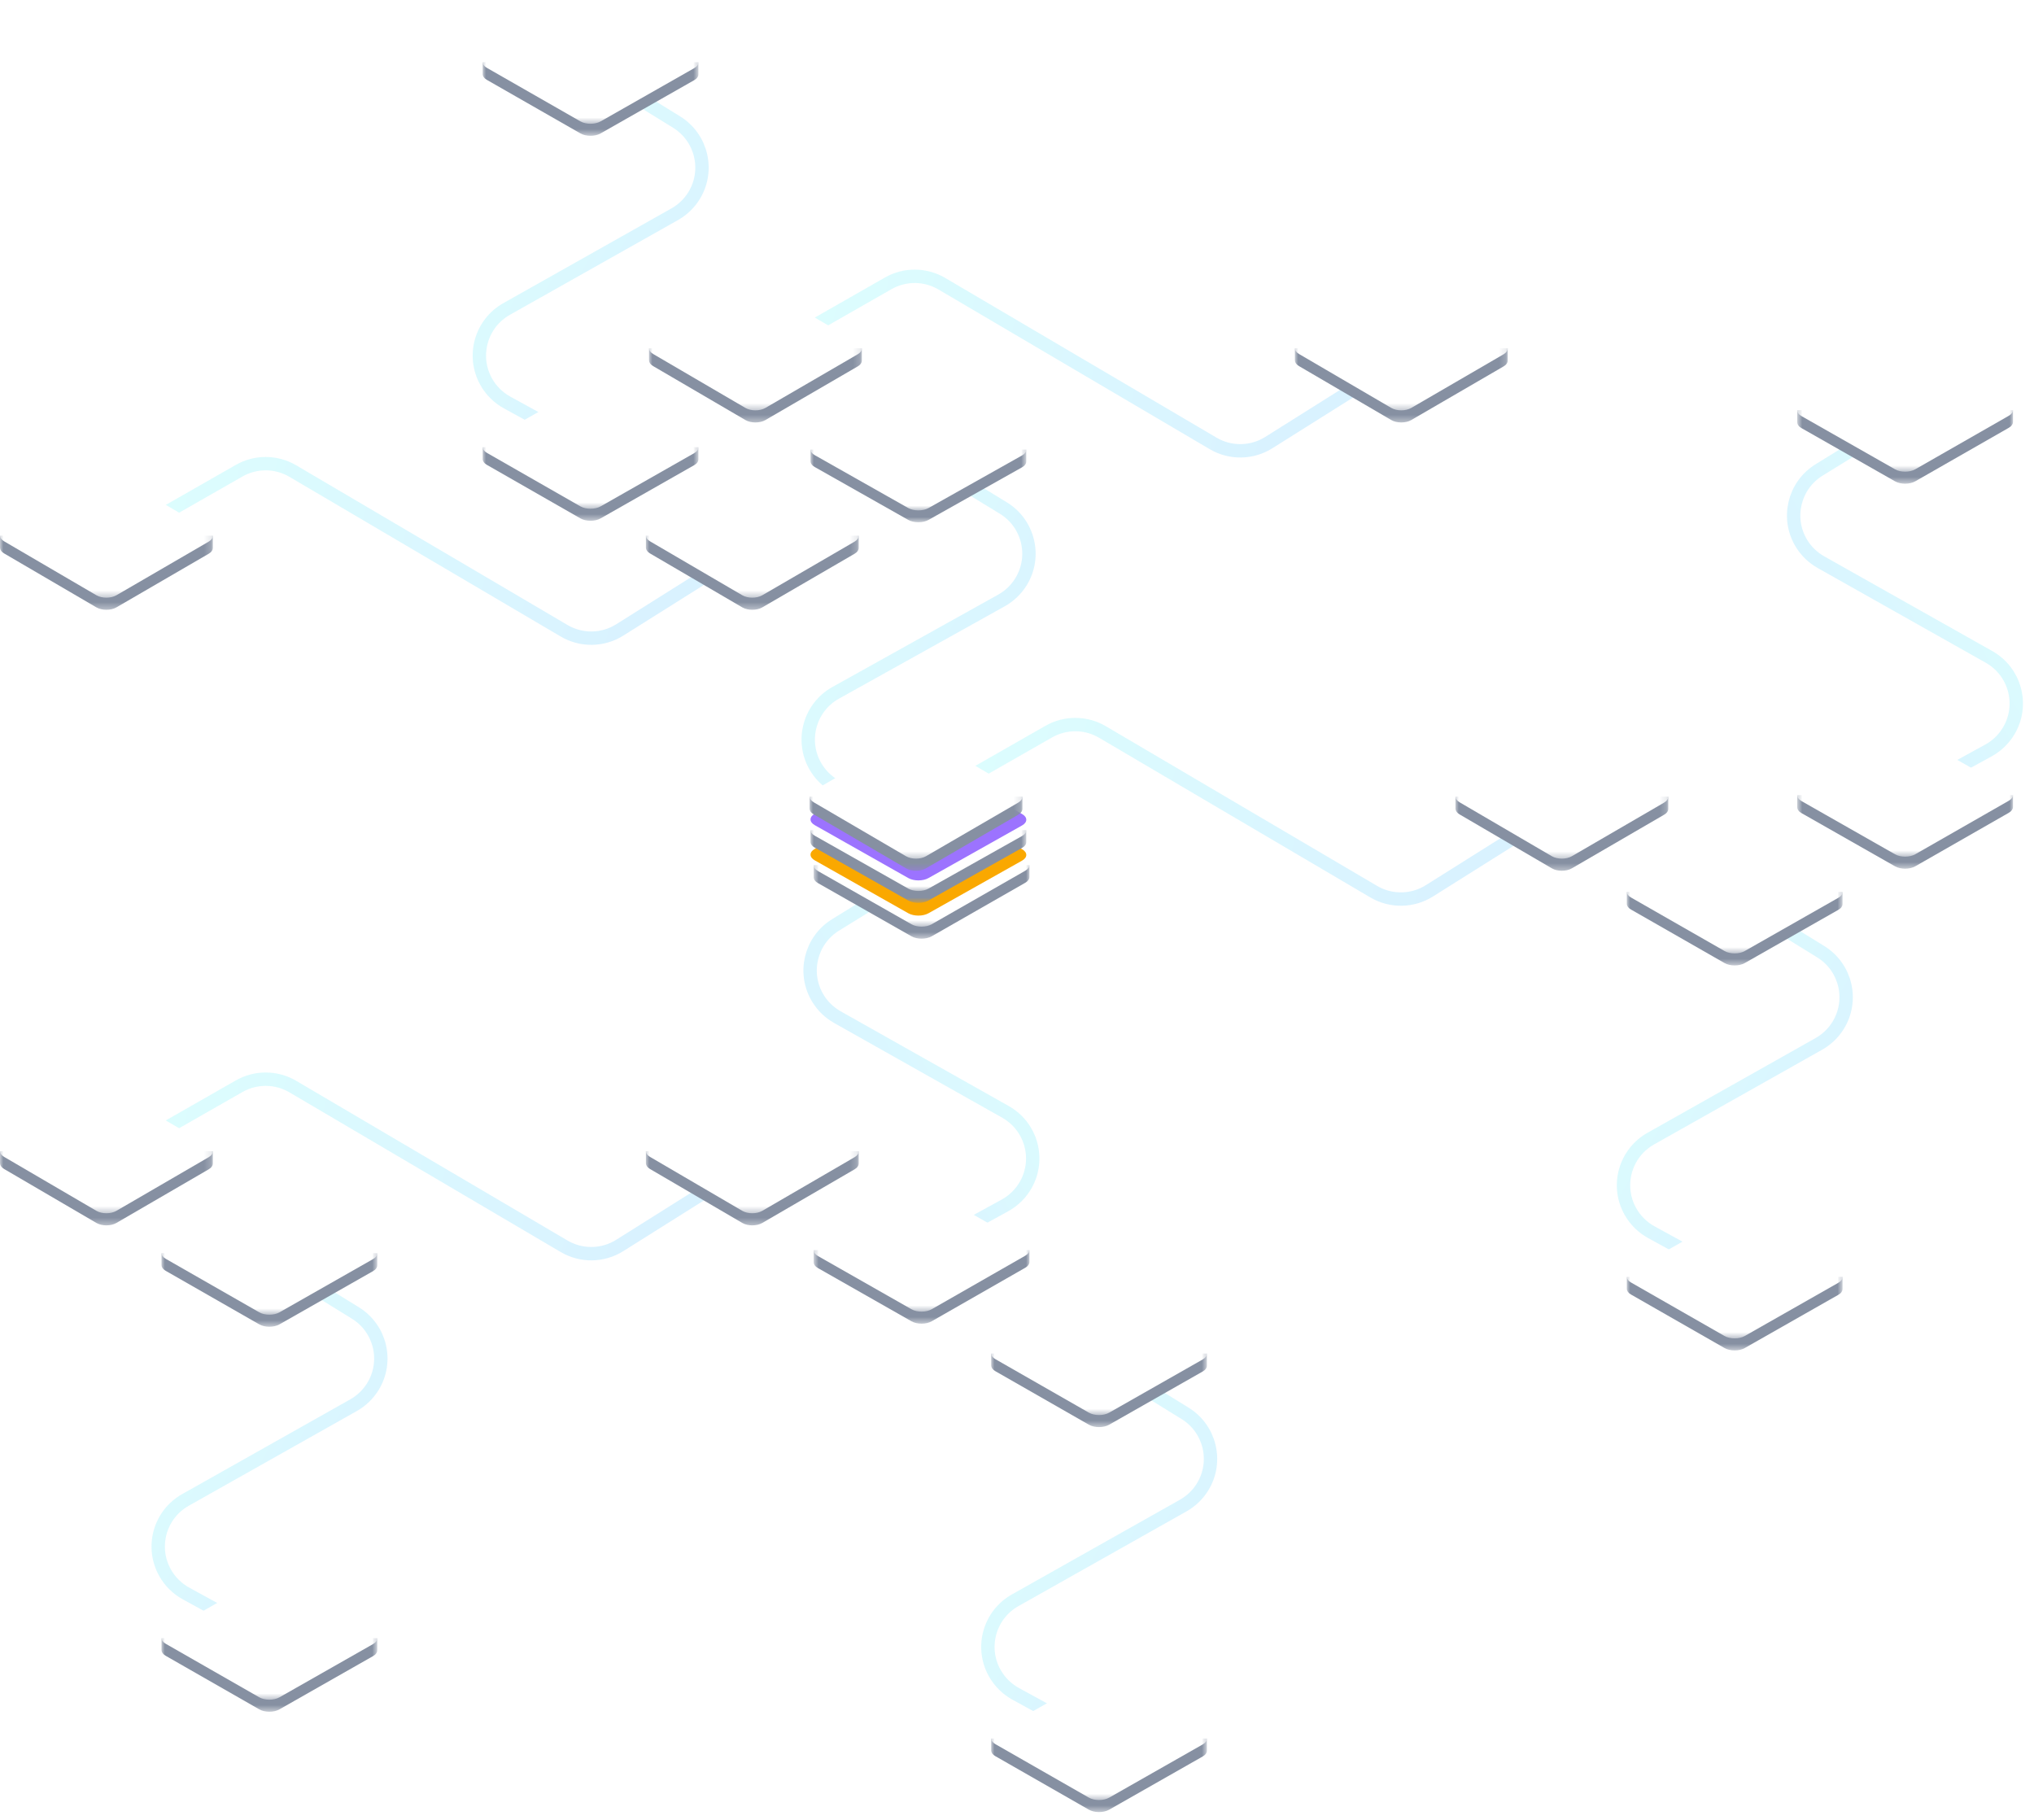 <svg version="1.1" viewBox="0 0 304 272" xmlns="http://www.w3.org/2000/svg" xmlns:xlink="http://www.w3.org/1999/xlink">
 <title>底图</title>
 <desc>Created with Sketch.</desc>
 <defs>
  <linearGradient id="linearGradient-1" x1="2.509%" x2="79.999%" y1="13.363%" y2="86.69%">
   <stop stop-color="#19FFF3" offset="0"/>
   <stop stop-color="#00A4FF" offset="1"/>
  </linearGradient>
  <polygon id="path-2" points="0 0.09 32.245 0.09 32.245 18.486 0 18.486"/>
  <polygon id="path-4" points="1.7901e-5 0.031 32.245 0.031 32.245 18.426 1.7901e-5 18.426"/>
  <polygon id="path-6" points="0 0.09 32.245 0.09 32.245 18.486 0 18.486"/>
  <polygon id="path-8" points="1.7901e-5 0.031 32.245 0.031 32.245 18.426 1.7901e-5 18.426"/>
  <polygon id="path-10" points="0 0.09 32.245 0.09 32.245 18.486 0 18.486"/>
  <polygon id="path-12" points="1.7901e-5 0.031 32.245 0.031 32.245 18.426 1.7901e-5 18.426"/>
  <polygon id="path-14" points="0 0.09 32.245 0.09 32.245 18.486 0 18.486"/>
  <polygon id="path-16" points="1.7901e-5 0.031 32.245 0.031 32.245 18.426 1.7901e-5 18.426"/>
  <polygon id="path-18" points="0 0.09 32.245 0.09 32.245 18.486 0 18.486"/>
  <polygon id="path-20" points="1.7901e-5 0.031 32.245 0.031 32.245 18.426 1.7901e-5 18.426"/>
  <polygon id="path-22" points="0 0.09 32.245 0.09 32.245 18.486 0 18.486"/>
  <polygon id="path-24" points="1.7901e-5 0.031 32.245 0.031 32.245 18.426 1.7901e-5 18.426"/>
  <polygon id="path-26" points="0 0.09 32.245 0.09 32.245 18.486 0 18.486"/>
  <polygon id="path-28" points="1.7901e-5 0.031 32.245 0.031 32.245 18.426 1.7901e-5 18.426"/>
  <polygon id="path-30" points="0 0.09 32.245 0.09 32.245 18.486 0 18.486"/>
  <polygon id="path-32" points="1.7901e-5 0.031 32.245 0.031 32.245 18.426 1.7901e-5 18.426"/>
  <polygon id="path-34" points="0 0.09 32.245 0.09 32.245 18.486 0 18.486"/>
  <polygon id="path-36" points="1.7901e-5 0.031 32.245 0.031 32.245 18.426 1.7901e-5 18.426"/>
  <polygon id="path-38" points="0 0.09 32.245 0.09 32.245 18.486 0 18.486"/>
  <polygon id="path-40" points="1.7901e-5 0.031 32.245 0.031 32.245 18.426 1.7901e-5 18.426"/>
  <polygon id="path-42" points="0 0.09 32.245 0.09 32.245 18.486 0 18.486"/>
  <polygon id="path-44" points="1.7901e-5 0.031 32.245 0.031 32.245 18.426 1.7901e-5 18.426"/>
  <polygon id="path-46" points="0 0.09 32.245 0.09 32.245 18.486 0 18.486"/>
  <polygon id="path-48" points="1.7901e-5 0.031 32.245 0.031 32.245 18.426 1.7901e-5 18.426"/>
  <linearGradient id="linearGradient-50" x1="10.51" x2="45.691" y1="13.045" y2="45.577" gradientTransform="matrix(.788 0 0 1.268 112 58)" gradientUnits="userSpaceOnUse">
   <stop stop-color="#19FFF3" offset="0"/>
   <stop stop-color="#00A4FF" offset="1"/>
  </linearGradient>
  <polygon id="path-51" points="0 0.089 32.245 0.089 32.245 18.273 0 18.273"/>
  <polygon id="path-53" points="1.7901e-5 0.03 32.245 0.03 32.245 18.214 1.7901e-5 18.214"/>
  <filter id="filter-55" x="-18.6%" y="-33%" width="137.2%" height="166%">
   <feGaussianBlur in="SourceGraphic" stdDeviation="2"/>
  </filter>
  <polygon id="path-56" points="0 0.089 32.245 0.089 32.245 18.273 0 18.273"/>
  <polygon id="path-58" points="1.7901e-5 0.03 32.245 0.03 32.245 18.214 1.7901e-5 18.214"/>
  <filter id="filter-60" x="-18.6%" y="-33%" width="137.2%" height="166%">
   <feGaussianBlur in="SourceGraphic" stdDeviation="2"/>
  </filter>
  <linearGradient id="linearGradient-61" x1="-8.455%" x2="86.924%" y1="46.63%" y2="53.375%">
   <stop stop-color="#19FFF3" offset="0"/>
   <stop stop-color="#00A4FF" offset="1"/>
  </linearGradient>
  <polygon id="path-62" points="0 0.091 31.811 0.091 31.811 18.633 0 18.633"/>
  <polygon id="path-64" points="1.7661e-5 0.031 31.811 0.031 31.811 18.573 1.7661e-5 18.573"/>
  <polygon id="path-66" points="0 0.091 31.811 0.091 31.811 18.633 0 18.633"/>
  <polygon id="path-68" points="1.7661e-5 0.031 31.811 0.031 31.811 18.573 1.7661e-5 18.573"/>
  <polygon id="path-70" points="0 0.091 31.811 0.091 31.811 18.633 0 18.633"/>
  <polygon id="path-72" points="1.7661e-5 0.031 31.811 0.031 31.811 18.573 1.7661e-5 18.573"/>
  <polygon id="path-74" points="0 0.091 31.811 0.091 31.811 18.633 0 18.633"/>
  <polygon id="path-76" points="1.7661e-5 0.031 31.811 0.031 31.811 18.573 1.7661e-5 18.573"/>
  <polygon id="path-78" points="0 0.091 31.811 0.091 31.811 18.633 0 18.633"/>
  <polygon id="path-80" points="1.7661e-5 0.031 31.811 0.031 31.811 18.573 1.7661e-5 18.573"/>
  <polygon id="path-82" points="0 0.091 31.811 0.091 31.811 18.633 0 18.633"/>
  <polygon id="path-84" points="1.7661e-5 0.031 31.811 0.031 31.811 18.573 1.7661e-5 18.573"/>
  <polygon id="path-86" points="0 0.091 31.811 0.091 31.811 18.633 0 18.633"/>
  <polygon id="path-88" points="1.7661e-5 0.031 31.811 0.031 31.811 18.573 1.7661e-5 18.573"/>
  <polygon id="path-90" points="0 0.091 31.811 0.091 31.811 18.633 0 18.633"/>
  <polygon id="path-92" points="1.7661e-5 0.031 31.811 0.031 31.811 18.573 1.7661e-5 18.573"/>
  <linearGradient id="linearGradient-94" x1="24.115" x2="33.798" y1="53.03" y2="55.704" gradientTransform="scale(1.167 .857)" gradientUnits="userSpaceOnUse">
   <stop stop-color="#19FFF3" offset="0"/>
   <stop stop-color="#00A4FF" stop-opacity="0" offset="1"/>
  </linearGradient>
  <linearGradient id="linearGradient-95" x1="45.566" x2="54.429" y1="2.142" y2="4.293" gradientTransform="scale(1.177 .85)" gradientUnits="userSpaceOnUse">
   <stop stop-color="#19FFF3" offset="0"/>
   <stop stop-color="#00A4FF" stop-opacity="0" offset="1"/>
  </linearGradient>
  <linearGradient id="linearGradient-96" x1="109.91" x2="119.34" y1="24.071" y2="26.332" gradientTransform="scale(1.188 .842)" gradientUnits="userSpaceOnUse">
   <stop stop-color="#19FFF3" offset="0"/>
   <stop stop-color="#00A4FF" stop-opacity="0" offset="1"/>
  </linearGradient>
  <linearGradient id="linearGradient-97" x1="84.944" x2="94.184" y1="71.681" y2="73.997" gradientTransform="scale(1.177 .849)" gradientUnits="userSpaceOnUse">
   <stop stop-color="#19FFF3" offset="0"/>
   <stop stop-color="#00A4FF" stop-opacity="0" offset="1"/>
  </linearGradient>
  <linearGradient id="linearGradient-98" x1="127.55" x2="137.61" y1="105.03" y2="107.37" gradientTransform="scale(1.202 .832)" gradientUnits="userSpaceOnUse">
   <stop stop-color="#19FFF3" offset="0"/>
   <stop stop-color="#00A4FF" stop-opacity="0" offset="1"/>
  </linearGradient>
  <linearGradient id="linearGradient-99" x1="98.071" x2="105.99" y1="149.35" y2="151.25" gradientTransform="scale(1.161 .862)" gradientUnits="userSpaceOnUse">
   <stop stop-color="#19FFF3" offset="0"/>
   <stop stop-color="#00A4FF" stop-opacity="0" offset="1"/>
  </linearGradient>
  <linearGradient id="linearGradient-100" x1="26.509" x2="34.896" y1="163.2" y2="165.19" gradientTransform="scale(1.172 .853)" gradientUnits="userSpaceOnUse">
   <stop stop-color="#19FFF3" offset="0"/>
   <stop stop-color="#00A4FF" stop-opacity="0" offset="1"/>
  </linearGradient>
  <linearGradient id="linearGradient-101" x1="-2.624" x2="6.694" y1="218.59" y2="220.84" gradientTransform="scale(1.185 .844)" gradientUnits="userSpaceOnUse">
   <stop stop-color="#19FFF3" offset="0"/>
   <stop stop-color="#00A4FF" stop-opacity="0" offset="1"/>
  </linearGradient>
  <linearGradient id="linearGradient-102" x1="110.93" x2="118.89" y1="226.7" y2="228.67" gradientTransform="scale(1.157 .864)" gradientUnits="userSpaceOnUse">
   <stop stop-color="#19FFF3" offset="0"/>
   <stop stop-color="#00A4FF" stop-opacity="0" offset="1"/>
  </linearGradient>
  <linearGradient id="linearGradient-103" x1="204.4" x2="211.74" y1="139" y2="140.99" gradientTransform="scale(1.132 .883)" gradientUnits="userSpaceOnUse">
   <stop stop-color="#19FFF3" offset="0"/>
   <stop stop-color="#00A4FF" stop-opacity="0" offset="1"/>
  </linearGradient>
  <linearGradient id="linearGradient-104" x1="222.8" x2="230.61" y1="64.201" y2="66.336" gradientTransform="scale(1.14 .877)" gradientUnits="userSpaceOnUse">
   <stop stop-color="#19FFF3" offset="0"/>
   <stop stop-color="#00A4FF" stop-opacity="0" offset="1"/>
  </linearGradient>
  <linearGradient id="linearGradient5825" x1="10.843" x2="45.552" y1="13.183" y2="46.028" gradientTransform="matrix(-.787 0 0 1.27 163 120)" gradientUnits="userSpaceOnUse" xlink:href="#linearGradient-1"/>
  <linearGradient id="linearGradient5827" x1="10.843" x2="45.552" y1="13.183" y2="46.028" gradientTransform="matrix(.787 0 0 1.27 234 124)" gradientUnits="userSpaceOnUse" xlink:href="#linearGradient-1"/>
  <linearGradient id="linearGradient5829" x1="10.843" x2="45.552" y1="13.183" y2="46.028" gradientTransform="matrix(.787 0 0 1.27 139 193)" gradientUnits="userSpaceOnUse" xlink:href="#linearGradient-1"/>
  <linearGradient id="linearGradient5831" x1="10.843" x2="45.552" y1="13.183" y2="46.028" gradientTransform="matrix(-.787 0 0 1.27 310 52)" gradientUnits="userSpaceOnUse" xlink:href="#linearGradient-1"/>
  <linearGradient id="linearGradient5833" x1="10.843" x2="45.552" y1="13.183" y2="46.028" gradientTransform="matrix(.787 0 0 1.27 63 0)" gradientUnits="userSpaceOnUse" xlink:href="#linearGradient-1"/>
  <linearGradient id="linearGradient5835" x1="10.843" x2="45.552" y1="13.183" y2="46.028" gradientTransform="matrix(.787 0 0 1.27 15 178)" gradientUnits="userSpaceOnUse" xlink:href="#linearGradient-1"/>
  <linearGradient id="linearGradient5837" x1="4.067" x2="53.746" y1="24.845" y2="28.358" gradientTransform="matrix(1.855 0 0 .539 121 107)" gradientUnits="userSpaceOnUse" xlink:href="#linearGradient-61"/>
  <linearGradient id="linearGradient5839" x1="4.067" x2="53.746" y1="24.845" y2="28.358" gradientTransform="matrix(1.855 0 0 .539 97 40)" gradientUnits="userSpaceOnUse" xlink:href="#linearGradient-61"/>
  <linearGradient id="linearGradient5841" x1="4.067" x2="53.746" y1="24.845" y2="28.358" gradientTransform="matrix(1.855 0 0 .539 0 68)" gradientUnits="userSpaceOnUse" xlink:href="#linearGradient-61"/>
  <linearGradient id="linearGradient5843" x1="4.067" x2="53.746" y1="24.845" y2="28.358" gradientTransform="matrix(1.855 0 0 .539 0 160)" gradientUnits="userSpaceOnUse" xlink:href="#linearGradient-61"/>
  <mask id="mask-5" fill="white">
   <use width="100%" height="100%" xlink:href="#path-4"/>
  </mask>
  <mask id="mask-3" fill="white">
   <use width="100%" height="100%" xlink:href="#path-2"/>
  </mask>
  <mask id="mask-9" fill="white">
   <use width="100%" height="100%" xlink:href="#path-8"/>
  </mask>
  <mask id="mask-7" fill="white">
   <use width="100%" height="100%" xlink:href="#path-6"/>
  </mask>
  <mask id="mask-13" fill="white">
   <use width="100%" height="100%" xlink:href="#path-12"/>
  </mask>
  <mask id="mask-11" fill="white">
   <use width="100%" height="100%" xlink:href="#path-10"/>
  </mask>
  <mask id="mask-17" fill="white">
   <use width="100%" height="100%" xlink:href="#path-16"/>
  </mask>
  <mask id="mask-15" fill="white">
   <use width="100%" height="100%" xlink:href="#path-14"/>
  </mask>
  <mask id="mask-21" fill="white">
   <use width="100%" height="100%" xlink:href="#path-20"/>
  </mask>
  <mask id="mask-19" fill="white">
   <use width="100%" height="100%" xlink:href="#path-18"/>
  </mask>
  <mask id="mask-25" fill="white">
   <use width="100%" height="100%" xlink:href="#path-24"/>
  </mask>
  <mask id="mask-23" fill="white">
   <use width="100%" height="100%" xlink:href="#path-22"/>
  </mask>
  <mask id="mask-29" fill="white">
   <use width="100%" height="100%" xlink:href="#path-28"/>
  </mask>
  <mask id="mask-27" fill="white">
   <use width="100%" height="100%" xlink:href="#path-26"/>
  </mask>
  <mask id="mask-33" fill="white">
   <use width="100%" height="100%" xlink:href="#path-32"/>
  </mask>
  <mask id="mask-31" fill="white">
   <use width="100%" height="100%" xlink:href="#path-30"/>
  </mask>
  <mask id="mask-37" fill="white">
   <use width="100%" height="100%" xlink:href="#path-36"/>
  </mask>
  <mask id="mask-35" fill="white">
   <use width="100%" height="100%" xlink:href="#path-34"/>
  </mask>
  <mask id="mask-41" fill="white">
   <use width="100%" height="100%" xlink:href="#path-40"/>
  </mask>
  <mask id="mask-39" fill="white">
   <use width="100%" height="100%" xlink:href="#path-38"/>
  </mask>
  <mask id="mask-45" fill="white">
   <use width="100%" height="100%" xlink:href="#path-44"/>
  </mask>
  <mask id="mask-43" fill="white">
   <use width="100%" height="100%" xlink:href="#path-42"/>
  </mask>
  <mask id="mask-49" fill="white">
   <use width="100%" height="100%" xlink:href="#path-48"/>
  </mask>
  <mask id="mask-47" fill="white">
   <use width="100%" height="100%" xlink:href="#path-46"/>
  </mask>
  <mask id="mask-54" fill="white">
   <use width="100%" height="100%" xlink:href="#path-53"/>
  </mask>
  <mask id="mask-52" fill="white">
   <use width="100%" height="100%" xlink:href="#path-51"/>
  </mask>
  <mask id="mask-59" fill="white">
   <use width="100%" height="100%" xlink:href="#path-58"/>
  </mask>
  <mask id="mask-57" fill="white">
   <use width="100%" height="100%" xlink:href="#path-56"/>
  </mask>
  <mask id="mask-65" fill="white">
   <use width="100%" height="100%" xlink:href="#path-64"/>
  </mask>
  <mask id="mask-63" fill="white">
   <use width="100%" height="100%" xlink:href="#path-62"/>
  </mask>
  <mask id="mask-69" fill="white">
   <use width="100%" height="100%" xlink:href="#path-68"/>
  </mask>
  <mask id="mask-67" fill="white">
   <use width="100%" height="100%" xlink:href="#path-66"/>
  </mask>
  <mask id="mask-73" fill="white">
   <use width="100%" height="100%" xlink:href="#path-72"/>
  </mask>
  <mask id="mask-71" fill="white">
   <use width="100%" height="100%" xlink:href="#path-70"/>
  </mask>
  <mask id="mask-77" fill="white">
   <use width="100%" height="100%" xlink:href="#path-76"/>
  </mask>
  <mask id="mask-75" fill="white">
   <use width="100%" height="100%" xlink:href="#path-74"/>
  </mask>
  <mask id="mask-81" fill="white">
   <use width="100%" height="100%" xlink:href="#path-80"/>
  </mask>
  <mask id="mask-79" fill="white">
   <use width="100%" height="100%" xlink:href="#path-78"/>
  </mask>
  <mask id="mask-85" fill="white">
   <use width="100%" height="100%" xlink:href="#path-84"/>
  </mask>
  <mask id="mask-83" fill="white">
   <use width="100%" height="100%" xlink:href="#path-82"/>
  </mask>
  <mask id="mask-89" fill="white">
   <use width="100%" height="100%" xlink:href="#path-88"/>
  </mask>
  <mask id="mask-87" fill="white">
   <use width="100%" height="100%" xlink:href="#path-86"/>
  </mask>
  <mask id="mask-93" fill="white">
   <use width="100%" height="100%" xlink:href="#path-92"/>
  </mask>
  <mask id="mask-91" fill="white">
   <use width="100%" height="100%" xlink:href="#path-90"/>
  </mask>
 </defs>
 <path d="m137.98 130.15-13.105 8.093c-3.759 2.321-4.925 7.251-2.603 11.01 0.71 1.15 1.701 2.102 2.879 2.766l25.125 14.161c3.849 2.169 5.211 7.048 3.041 10.897-0.733 1.3-1.815 2.369-3.123 3.087l-8.88 4.869v0" fill="none" opacity=".15" stroke="url(#linearGradient5825)" stroke-linecap="round" stroke-linejoin="round" stroke-width="2"/>
 <path transform="matrix(-1 0 0 1 153.86 121.81)" d="m32.245 7.492h-2.296l-12.309-7.042c-0.835-0.478-2.188-0.479-3.024-0.004l-12.388 7.047h-2.228v1.796h0.002c0.01 0.304 0.217 0.607 0.624 0.84l13.979 7.998c0.835 0.477 2.188 0.479 3.024 0.004l13.989-7.958c0.428-0.243 0.635-0.565 0.625-0.885h2e-3z" fill="#8690a2" fill-rule="evenodd" mask="url(#mask-3)"/>
 <path transform="matrix(-1 0 0 1 153.86 120.07)" d="m31.618 10.113-13.989 7.958c-0.835 0.475-2.189 0.473-3.024-0.004l-13.979-7.998c-0.835-0.477-0.834-1.25 0.001-1.725l13.989-7.958c0.835-0.475 2.189-0.473 3.024 0.004l13.979 7.998c0.835 0.478 0.834 1.25-0.001 1.725" fill="#fff" fill-rule="evenodd" mask="url(#mask-5)"/>
 <path transform="matrix(-1 0 0 1 153.86 179.35)" d="m32.245 7.492h-2.296l-12.309-7.042c-0.835-0.478-2.188-0.479-3.024-0.004l-12.388 7.047h-2.228v1.796h0.002c0.01 0.304 0.217 0.607 0.624 0.84l13.979 7.998c0.835 0.477 2.188 0.479 3.024 0.004l13.989-7.958c0.428-0.243 0.635-0.565 0.625-0.885h2e-3z" fill="#8690a2" fill-rule="evenodd" mask="url(#mask-7)"/>
 <path transform="matrix(-1 0 0 1 153.86 177.61)" d="m31.618 10.113-13.989 7.958c-0.835 0.475-2.189 0.473-3.024-0.004l-13.979-7.998c-0.835-0.477-0.834-1.25 0.001-1.725l13.989-7.958c0.835-0.475 2.189-0.473 3.024 0.004l13.979 7.998c0.835 0.478 0.834 1.25-0.001 1.725" fill="#fff" fill-rule="evenodd" mask="url(#mask-9)"/>
 <path d="m259.02 134.15 13.105 8.093c3.759 2.321 4.925 7.251 2.603 11.01-0.71 1.15-1.701 2.102-2.879 2.766l-25.125 14.161c-3.849 2.169-5.211 7.048-3.041 10.897 0.733 1.3 1.815 2.369 3.123 3.087l8.88 4.869v0" fill="none" opacity=".15" stroke="url(#linearGradient5827)" stroke-linecap="round" stroke-linejoin="round" stroke-width="2"/>
 <path transform="translate(243.14 125.81)" d="m32.245 7.492h-2.296l-12.309-7.042c-0.835-0.478-2.188-0.479-3.024-0.004l-12.388 7.047h-2.228v1.796h0.002c0.01 0.304 0.217 0.607 0.624 0.84l13.979 7.998c0.835 0.477 2.188 0.479 3.024 0.004l13.989-7.958c0.428-0.243 0.635-0.565 0.625-0.885h2e-3z" fill="#8690a2" fill-rule="evenodd" mask="url(#mask-11)"/>
 <path transform="translate(243.14 124.07)" d="m31.618 10.113-13.989 7.958c-0.835 0.475-2.189 0.473-3.024-0.004l-13.979-7.998c-0.835-0.477-0.834-1.25 0.001-1.725l13.989-7.958c0.835-0.475 2.189-0.473 3.024 0.004l13.979 7.998c0.835 0.478 0.834 1.25-0.001 1.725" fill="#fff" fill-rule="evenodd" mask="url(#mask-13)"/>
 <path transform="translate(243.14 183.35)" d="m32.245 7.492h-2.296l-12.309-7.042c-0.835-0.478-2.188-0.479-3.024-0.004l-12.388 7.047h-2.228v1.796h0.002c0.01 0.304 0.217 0.607 0.624 0.84l13.979 7.998c0.835 0.477 2.188 0.479 3.024 0.004l13.989-7.958c0.428-0.243 0.635-0.565 0.625-0.885h2e-3z" fill="#8690a2" fill-rule="evenodd" mask="url(#mask-15)"/>
 <path transform="translate(243.14 181.61)" d="m31.618 10.113-13.989 7.958c-0.835 0.475-2.189 0.473-3.024-0.004l-13.979-7.998c-0.835-0.477-0.834-1.25 0.001-1.725l13.989-7.958c0.835-0.475 2.189-0.473 3.024 0.004l13.979 7.998c0.835 0.478 0.834 1.25-0.001 1.725" fill="#fff" fill-rule="evenodd" mask="url(#mask-17)"/>
 <path d="m164.02 203.15 13.105 8.093c3.759 2.321 4.925 7.251 2.603 11.01-0.71 1.15-1.701 2.102-2.879 2.766l-25.125 14.161c-3.849 2.169-5.211 7.048-3.041 10.897 0.733 1.3 1.815 2.369 3.123 3.087l8.88 4.869v0" fill="none" opacity=".15" stroke="url(#linearGradient5829)" stroke-linecap="round" stroke-linejoin="round" stroke-width="2"/>
 <path transform="translate(148.14 194.81)" d="m32.245 7.492h-2.296l-12.309-7.042c-0.835-0.478-2.188-0.479-3.024-0.004l-12.388 7.047h-2.228v1.796h0.002c0.01 0.304 0.217 0.607 0.624 0.84l13.979 7.998c0.835 0.477 2.188 0.479 3.024 0.004l13.989-7.958c0.428-0.243 0.635-0.565 0.625-0.885h2e-3z" fill="#8690a2" fill-rule="evenodd" mask="url(#mask-19)"/>
 <path transform="translate(148.14 193.07)" d="m31.618 10.113-13.989 7.958c-0.835 0.475-2.189 0.473-3.024-0.004l-13.979-7.998c-0.835-0.477-0.834-1.25 0.001-1.725l13.989-7.958c0.835-0.475 2.189-0.473 3.024 0.004l13.979 7.998c0.835 0.478 0.834 1.25-0.001 1.725" fill="#fff" fill-rule="evenodd" mask="url(#mask-21)"/>
 <path transform="translate(148.14 252.35)" d="m32.245 7.492h-2.296l-12.309-7.042c-0.835-0.478-2.188-0.479-3.024-0.004l-12.388 7.047h-2.228v1.796h0.002c0.01 0.304 0.217 0.607 0.624 0.84l13.979 7.998c0.835 0.477 2.188 0.479 3.024 0.004l13.989-7.958c0.428-0.243 0.635-0.565 0.625-0.885h2e-3z" fill="#8690a2" fill-rule="evenodd" mask="url(#mask-23)"/>
 <path transform="translate(148.14 250.61)" d="m31.618 10.113-13.989 7.958c-0.835 0.475-2.189 0.473-3.024-0.004l-13.979-7.998c-0.835-0.477-0.834-1.25 0.001-1.725l13.989-7.958c0.835-0.475 2.189-0.473 3.024 0.004l13.979 7.998c0.835 0.478 0.834 1.25-0.001 1.725" fill="#fff" fill-rule="evenodd" mask="url(#mask-25)"/>
 <path d="m284.98 62.15-13.105 8.093c-3.759 2.321-4.925 7.251-2.603 11.01 0.71 1.15 1.701 2.102 2.879 2.766l25.125 14.161c3.849 2.169 5.211 7.048 3.041 10.897-0.733 1.3-1.815 2.369-3.123 3.087l-8.88 4.869v0" fill="none" opacity=".15" stroke="url(#linearGradient5831)" stroke-linecap="round" stroke-linejoin="round" stroke-width="2"/>
 <path transform="matrix(-1 0 0 1 300.86 53.808)" d="m32.245 7.492h-2.296l-12.309-7.042c-0.835-0.478-2.188-0.479-3.024-0.004l-12.388 7.047h-2.228v1.796h0.002c0.01 0.304 0.217 0.607 0.624 0.84l13.979 7.998c0.835 0.477 2.188 0.479 3.024 0.004l13.989-7.958c0.428-0.243 0.635-0.565 0.625-0.885h2e-3z" fill="#8690a2" fill-rule="evenodd" mask="url(#mask-27)"/>
 <path transform="matrix(-1 0 0 1 300.86 52.071)" d="m31.618 10.113-13.989 7.958c-0.835 0.475-2.189 0.473-3.024-0.004l-13.979-7.998c-0.835-0.477-0.834-1.25 0.001-1.725l13.989-7.958c0.835-0.475 2.189-0.473 3.024 0.004l13.979 7.998c0.835 0.478 0.834 1.25-0.001 1.725" fill="#fff" fill-rule="evenodd" mask="url(#mask-29)"/>
 <path transform="matrix(-1 0 0 1 300.86 111.35)" d="m32.245 7.492h-2.296l-12.309-7.042c-0.835-0.478-2.188-0.479-3.024-0.004l-12.388 7.047h-2.228v1.796h0.002c0.01 0.304 0.217 0.607 0.624 0.84l13.979 7.998c0.835 0.477 2.188 0.479 3.024 0.004l13.989-7.958c0.428-0.243 0.635-0.565 0.625-0.885h2e-3z" fill="#8690a2" fill-rule="evenodd" mask="url(#mask-31)"/>
 <path transform="matrix(-1 0 0 1 300.86 109.61)" d="m31.618 10.113-13.989 7.958c-0.835 0.475-2.189 0.473-3.024-0.004l-13.979-7.998c-0.835-0.477-0.834-1.25 0.001-1.725l13.989-7.958c0.835-0.475 2.189-0.473 3.024 0.004l13.979 7.998c0.835 0.478 0.834 1.25-0.001 1.725" fill="#fff" fill-rule="evenodd" mask="url(#mask-33)"/>
 <path d="m88.016 10.15 13.105 8.093c3.759 2.321 4.925 7.251 2.603 11.01-0.71 1.15-1.701 2.102-2.879 2.766l-25.125 14.161c-3.849 2.169-5.211 7.048-3.041 10.897 0.733 1.3 1.815 2.369 3.123 3.087l8.88 4.869v0" fill="none" opacity=".15" stroke="url(#linearGradient5833)" stroke-linecap="round" stroke-linejoin="round" stroke-width="2"/>
 <path transform="translate(72.14 1.808)" d="m32.245 7.492h-2.296l-12.309-7.042c-0.835-0.478-2.188-0.479-3.024-0.004l-12.388 7.047h-2.228v1.796h0.002c0.01 0.304 0.217 0.607 0.624 0.84l13.979 7.998c0.835 0.477 2.188 0.479 3.024 0.004l13.989-7.958c0.428-0.243 0.635-0.565 0.625-0.885h2e-3z" fill="#8690a2" fill-rule="evenodd" mask="url(#mask-35)"/>
 <path transform="translate(72.14 .071)" d="m31.618 10.113-13.989 7.958c-0.835 0.475-2.189 0.473-3.024-0.004l-13.979-7.998c-0.835-0.477-0.834-1.25 0.001-1.725l13.989-7.958c0.835-0.475 2.189-0.473 3.024 0.004l13.979 7.998c0.835 0.478 0.834 1.25-0.001 1.725" fill="#fff" fill-rule="evenodd" mask="url(#mask-37)"/>
 <path transform="translate(72.14 59.348)" d="m32.245 7.492h-2.296l-12.309-7.042c-0.835-0.478-2.188-0.479-3.024-0.004l-12.388 7.047h-2.228v1.796h0.002c0.01 0.304 0.217 0.607 0.624 0.84l13.979 7.998c0.835 0.477 2.188 0.479 3.024 0.004l13.989-7.958c0.428-0.243 0.635-0.565 0.625-0.885h2e-3z" fill="#8690a2" fill-rule="evenodd" mask="url(#mask-39)"/>
 <path transform="translate(72.14 57.612)" d="m31.618 10.113-13.989 7.958c-0.835 0.475-2.189 0.473-3.024-0.004l-13.979-7.998c-0.835-0.477-0.834-1.25 0.001-1.725l13.989-7.958c0.835-0.475 2.189-0.473 3.024 0.004l13.979 7.998c0.835 0.478 0.834 1.25-0.001 1.725" fill="#fff" fill-rule="evenodd" mask="url(#mask-41)"/>
 <path d="m40.016 188.15 13.105 8.093c3.759 2.321 4.925 7.251 2.603 11.01-0.71 1.15-1.701 2.102-2.879 2.766l-25.125 14.161c-3.849 2.169-5.211 7.048-3.041 10.897 0.733 1.3 1.815 2.369 3.123 3.087l8.88 4.869v0" fill="none" opacity=".15" stroke="url(#linearGradient5835)" stroke-linecap="round" stroke-linejoin="round" stroke-width="2"/>
 <path transform="translate(24.14 179.81)" d="m32.245 7.492h-2.296l-12.309-7.042c-0.835-0.478-2.188-0.479-3.024-0.004l-12.388 7.047h-2.228v1.796h0.002c0.01 0.304 0.217 0.607 0.624 0.84l13.979 7.998c0.835 0.477 2.188 0.479 3.024 0.004l13.989-7.958c0.428-0.243 0.635-0.565 0.625-0.885h2e-3z" fill="#8690a2" fill-rule="evenodd" mask="url(#mask-43)"/>
 <path transform="translate(24.14 178.07)" d="m31.618 10.113-13.989 7.958c-0.835 0.475-2.189 0.473-3.024-0.004l-13.979-7.998c-0.835-0.477-0.834-1.25 0.001-1.725l13.989-7.958c0.835-0.475 2.189-0.473 3.024 0.004l13.979 7.998c0.835 0.478 0.834 1.25-0.001 1.725" fill="#fff" fill-rule="evenodd" mask="url(#mask-45)"/>
 <path transform="translate(24.14 237.35)" d="m32.245 7.492h-2.296l-12.309-7.042c-0.835-0.478-2.188-0.479-3.024-0.004l-12.388 7.047h-2.228v1.796h0.002c0.01 0.304 0.217 0.607 0.624 0.84l13.979 7.998c0.835 0.477 2.188 0.479 3.024 0.004l13.989-7.958c0.428-0.243 0.635-0.565 0.625-0.885h2e-3z" fill="#8690a2" fill-rule="evenodd" mask="url(#mask-47)"/>
 <path transform="translate(24.14 235.61)" d="m31.618 10.113-13.989 7.958c-0.835 0.475-2.189 0.473-3.024-0.004l-13.979-7.998c-0.835-0.477-0.834-1.25 0.001-1.725l13.989-7.958c0.835-0.475 2.189-0.473 3.024 0.004l13.979 7.998c0.835 0.478 0.834 1.25-0.001 1.725" fill="#fff" fill-rule="evenodd" mask="url(#mask-49)"/>
 <path d="m137.02 68.033 12.934 7.896c3.771 2.302 4.962 7.226 2.66 10.997-0.719 1.177-1.73 2.149-2.935 2.82l-24.775 13.803c-3.86 2.15-5.245 7.022-3.095 10.882 0.739 1.327 1.841 2.416 3.176 3.14l8.7 4.716v0" fill="none" opacity=".15" stroke="url(#linearGradient-50)" stroke-linecap="round" stroke-linejoin="round" stroke-width="2"/>
 <path transform="translate(121.14 59.787)" d="m32.245 7.406h-2.296l-12.309-6.961c-0.835-0.472-2.188-0.474-3.024-0.004l-12.388 6.966h-2.228v1.775h0.002c0.01 0.301 0.217 0.6 0.624 0.83l13.979 7.906c0.835 0.472 2.188 0.474 3.024 0.004l13.989-7.866c0.428-0.241 0.635-0.558 0.625-0.875h2e-3z" fill="#8690a2" fill-rule="evenodd" mask="url(#mask-52)"/>
 <path transform="translate(121.14 58.071)" d="m31.618 9.997-13.989 7.866c-0.835 0.47-2.189 0.468-3.024-0.004l-13.979-7.906c-0.835-0.472-0.834-1.235 0.001-1.705l13.989-7.866c0.835-0.47 2.189-0.468 3.024 0.004l13.979 7.906c0.835 0.472 0.834 1.236-0.001 1.705" fill="#fff" fill-rule="evenodd" mask="url(#mask-54)"/>
 <path d="m152.76 128.63-13.989 7.866c-0.835 0.47-2.189 0.468-3.024-4e-3l-13.979-7.906c-0.835-0.472-0.834-1.235 1e-3 -1.705l13.989-7.866c0.835-0.47 2.189-0.468 3.024 4e-3l13.979 7.906c0.835 0.472 0.834 1.236-1e-3 1.705" fill="#faa800" fill-rule="evenodd" filter="url(#filter-55)"/>
 <path transform="translate(121.14 116.67)" d="m32.245 7.406h-2.296l-12.309-6.961c-0.835-0.472-2.188-0.474-3.024-0.004l-12.388 6.966h-2.228v1.775h0.002c0.01 0.301 0.217 0.6 0.624 0.83l13.979 7.906c0.835 0.472 2.188 0.474 3.024 0.004l13.989-7.866c0.428-0.241 0.635-0.558 0.625-0.875h2e-3z" fill="#8690a2" fill-rule="evenodd" mask="url(#mask-57)"/>
 <path transform="translate(121.14 114.95)" d="m31.618 9.997-13.989 7.866c-0.835 0.47-2.189 0.468-3.024-0.004l-13.979-7.906c-0.835-0.472-0.834-1.235 0.001-1.705l13.989-7.866c0.835-0.47 2.189-0.468 3.024 0.004l13.979 7.906c0.835 0.472 0.834 1.236-0.001 1.705" fill="#fff" fill-rule="evenodd" mask="url(#mask-59)"/>
 <path d="m152.76 123.37-13.989 7.866c-0.835 0.47-2.189 0.468-3.024-4e-3l-13.979-7.906c-0.835-0.472-0.834-1.235 1e-3 -1.705l13.989-7.866c0.835-0.47 2.189-0.468 3.024 4e-3l13.979 7.906c0.835 0.472 0.834 1.236-1e-3 1.705" fill="#9c73ff" fill-rule="evenodd" filter="url(#filter-60)"/>
 <path d="m137.73 120.21 19.013-10.86c2.491-1.423 5.554-1.403 8.026 0.052l40.546 23.868c2.577 1.517 5.785 1.47 8.317-0.122l18.692-11.754v0" fill="none" opacity=".15" stroke="url(#linearGradient5837)" stroke-linecap="round" stroke-linejoin="round" stroke-width="2"/>
 <path transform="translate(121 111.51)" d="m31.811 7.552h-2.265l-12.143-7.098c-0.823-0.481-2.159-0.483-2.983-0.004l-12.221 7.103h-2.199v1.81h0.002c0.01 0.307 0.214 0.612 0.615 0.847l13.791 8.062c0.823 0.481 2.159 0.483 2.983 0.004l13.801-8.021c0.422-0.245 0.627-0.57 0.616-0.892h0.002z" fill="#8690a2" fill-rule="evenodd" mask="url(#mask-63)"/>
 <path transform="translate(121 109.76)" d="m31.193 10.194-13.801 8.021c-0.824 0.479-2.16 0.477-2.983-0.004l-13.791-8.062c-0.823-0.481-0.823-1.26 0.001-1.739l13.801-8.021c0.824-0.479 2.16-0.477 2.983 0.004l13.791 8.062c0.823 0.481 0.823 1.26-0.001 1.739" fill="#fff" fill-rule="evenodd" mask="url(#mask-65)"/>
 <path transform="translate(217.53 111.51)" d="m31.811 7.552h-2.265l-12.143-7.098c-0.823-0.481-2.159-0.483-2.983-0.004l-12.221 7.103h-2.199v1.81h0.002c0.01 0.307 0.214 0.612 0.615 0.847l13.791 8.062c0.823 0.481 2.159 0.483 2.983 0.004l13.801-8.021c0.422-0.245 0.627-0.57 0.616-0.892h0.002z" fill="#8690a2" fill-rule="evenodd" mask="url(#mask-67)"/>
 <path transform="translate(217.53 109.76)" d="m31.193 10.194-13.801 8.021c-0.824 0.479-2.16 0.477-2.983-0.004l-13.791-8.062c-0.823-0.481-0.823-1.26 0.001-1.739l13.801-8.021c0.824-0.479 2.16-0.477 2.983 0.004l13.791 8.062c0.823 0.481 0.823 1.26-0.001 1.739" fill="#fff" fill-rule="evenodd" mask="url(#mask-69)"/>
 <path d="m113.73 53.213 19.013-10.86c2.491-1.423 5.554-1.403 8.026 0.053l40.546 23.868c2.577 1.517 5.785 1.47 8.317-0.122l18.692-11.754v0" fill="none" opacity=".15" stroke="url(#linearGradient5839)" stroke-linecap="round" stroke-linejoin="round" stroke-width="2"/>
 <path transform="translate(97 44.507)" d="m31.811 7.552h-2.265l-12.143-7.098c-0.823-0.481-2.159-0.483-2.983-0.004l-12.221 7.103h-2.199v1.81h0.002c0.01 0.307 0.214 0.612 0.615 0.847l13.791 8.062c0.823 0.481 2.159 0.483 2.983 0.004l13.801-8.021c0.422-0.245 0.627-0.57 0.616-0.892h0.002z" fill="#8690a2" fill-rule="evenodd" mask="url(#mask-71)"/>
 <path transform="translate(97 42.757)" d="m31.193 10.194-13.801 8.021c-0.824 0.479-2.16 0.477-2.983-0.004l-13.791-8.062c-0.823-0.481-0.823-1.26 0.001-1.739l13.801-8.021c0.824-0.479 2.16-0.477 2.983 0.004l13.791 8.062c0.823 0.481 0.823 1.26-0.001 1.739" fill="#fff" fill-rule="evenodd" mask="url(#mask-73)"/>
 <path transform="translate(193.53 44.507)" d="m31.811 7.552h-2.265l-12.143-7.098c-0.823-0.481-2.159-0.483-2.983-0.004l-12.221 7.103h-2.199v1.81h0.002c0.01 0.307 0.214 0.612 0.615 0.847l13.791 8.062c0.823 0.481 2.159 0.483 2.983 0.004l13.801-8.021c0.422-0.245 0.627-0.57 0.616-0.892h0.002z" fill="#8690a2" fill-rule="evenodd" mask="url(#mask-75)"/>
 <path transform="translate(193.53 42.757)" d="m31.193 10.194-13.801 8.021c-0.824 0.479-2.16 0.477-2.983-0.004l-13.791-8.062c-0.823-0.481-0.823-1.26 0.001-1.739l13.801-8.021c0.824-0.479 2.16-0.477 2.983 0.004l13.791 8.062c0.823 0.481 0.823 1.26-0.001 1.739" fill="#fff" fill-rule="evenodd" mask="url(#mask-77)"/>
 <path d="m16.726 81.213 19.013-10.86c2.491-1.423 5.554-1.403 8.026 0.053l40.546 23.868c2.577 1.517 5.785 1.47 8.317-0.122l18.692-11.754v0" fill="none" opacity=".15" stroke="url(#linearGradient5841)" stroke-linecap="round" stroke-linejoin="round" stroke-width="2"/>
 <path transform="translate(0 72.507)" d="m31.811 7.552h-2.265l-12.143-7.098c-0.823-0.481-2.159-0.483-2.983-0.004l-12.221 7.103h-2.199v1.81h0.002c0.01 0.307 0.214 0.612 0.615 0.847l13.791 8.062c0.823 0.481 2.159 0.483 2.983 0.004l13.801-8.021c0.422-0.245 0.627-0.57 0.616-0.892h0.002z" fill="#8690a2" fill-rule="evenodd" mask="url(#mask-79)"/>
 <path transform="translate(0 70.757)" d="m31.193 10.194-13.801 8.021c-0.824 0.479-2.16 0.477-2.983-0.004l-13.791-8.062c-0.823-0.481-0.823-1.26 0.001-1.739l13.801-8.021c0.824-0.479 2.16-0.477 2.983 0.004l13.791 8.062c0.823 0.481 0.823 1.26-0.001 1.739" fill="#fff" fill-rule="evenodd" mask="url(#mask-81)"/>
 <path transform="translate(96.534 72.507)" d="m31.811 7.552h-2.265l-12.143-7.098c-0.823-0.481-2.159-0.483-2.983-0.004l-12.221 7.103h-2.199v1.81h0.002c0.01 0.307 0.214 0.612 0.615 0.847l13.791 8.062c0.823 0.481 2.159 0.483 2.983 0.004l13.801-8.021c0.422-0.245 0.627-0.57 0.616-0.892h0.002z" fill="#8690a2" fill-rule="evenodd" mask="url(#mask-83)"/>
 <path transform="translate(96.534 70.757)" d="m31.193 10.194-13.801 8.021c-0.824 0.479-2.16 0.477-2.983-0.004l-13.791-8.062c-0.823-0.481-0.823-1.26 0.001-1.739l13.801-8.021c0.824-0.479 2.16-0.477 2.983 0.004l13.791 8.062c0.823 0.481 0.823 1.26-0.001 1.739" fill="#fff" fill-rule="evenodd" mask="url(#mask-85)"/>
 <path d="m16.726 173.21 19.013-10.86c2.491-1.423 5.554-1.403 8.026 0.052l40.546 23.868c2.577 1.517 5.785 1.47 8.317-0.122l18.692-11.754v0" fill="none" opacity=".15" stroke="url(#linearGradient5843)" stroke-linecap="round" stroke-linejoin="round" stroke-width="2"/>
 <path transform="translate(0 164.51)" d="m31.811 7.552h-2.265l-12.143-7.098c-0.823-0.481-2.159-0.483-2.983-0.004l-12.221 7.103h-2.199v1.81h0.002c0.01 0.307 0.214 0.612 0.615 0.847l13.791 8.062c0.823 0.481 2.159 0.483 2.983 0.004l13.801-8.021c0.422-0.245 0.627-0.57 0.616-0.892h0.002z" fill="#8690a2" fill-rule="evenodd" mask="url(#mask-87)"/>
 <path transform="translate(0 162.76)" d="m31.193 10.194-13.801 8.021c-0.824 0.479-2.16 0.477-2.983-0.004l-13.791-8.062c-0.823-0.481-0.823-1.26 0.001-1.739l13.801-8.021c0.824-0.479 2.16-0.477 2.983 0.004l13.791 8.062c0.823 0.481 0.823 1.26-0.001 1.739" fill="#fff" fill-rule="evenodd" mask="url(#mask-89)"/>
 <path transform="translate(96.534 164.51)" d="m31.811 7.552h-2.265l-12.143-7.098c-0.823-0.481-2.159-0.483-2.983-0.004l-12.221 7.103h-2.199v1.81h0.002c0.01 0.307 0.214 0.612 0.615 0.847l13.791 8.062c0.823 0.481 2.159 0.483 2.983 0.004l13.801-8.021c0.422-0.245 0.627-0.57 0.616-0.892h0.002z" fill="#8690a2" fill-rule="evenodd" mask="url(#mask-91)"/>
 <path transform="translate(96.534 162.76)" d="m31.193 10.194-13.801 8.021c-0.824 0.479-2.16 0.477-2.983-0.004l-13.791-8.062c-0.823-0.481-0.823-1.26 0.001-1.739l13.801-8.021c0.824-0.479 2.16-0.477 2.983 0.004l13.791 8.062c0.823 0.481 0.823 1.26-0.001 1.739" fill="#fff" fill-rule="evenodd" mask="url(#mask-93)"/>
 <line x1="60.16" x2="67.956" y1="80.263" y2="84.935" fill="none" stroke="url(#linearGradient-94)" stroke-linecap="round" stroke-linejoin="round" stroke-width="4"/>
 <line x1="85.568" x2="92.452" y1="40.668" y2="36.8" fill="none" stroke="url(#linearGradient-95)" stroke-linecap="round" stroke-linejoin="round" stroke-width="4"/>
 <line x1="162.59" x2="170.21" y1="55.004" y2="59.433" fill="none" stroke="url(#linearGradient-96)" stroke-linecap="round" stroke-linejoin="round" stroke-width="4"/>
 <line x1="131.99" x2="139.35" y1="99.97" y2="95.77" fill="none" stroke="url(#linearGradient-97)" stroke-linecap="round" stroke-linejoin="round" stroke-width="4"/>
 <line x1="185.4" x2="194.02" y1="121.99" y2="126.73" fill="none" stroke="url(#linearGradient-98)" stroke-linecap="round" stroke-linejoin="round" stroke-width="4"/>
 <line x1="145.66" x2="151.24" y1="163.94" y2="167.06" fill="none" stroke="url(#linearGradient-99)" stroke-linecap="round" stroke-linejoin="round" stroke-width="4"/>
 <line x1="62.966" x2="69.221" y1="174.36" y2="177.83" fill="none" stroke="url(#linearGradient-100)" stroke-linecap="round" stroke-linejoin="round" stroke-width="4"/>
 <line x1="28.894" x2="36.421" y1="223.5" y2="219.29" fill="none" stroke="url(#linearGradient-101)" stroke-linecap="round" stroke-linejoin="round" stroke-width="4"/>
 <line x1="160.23" x2="165.83" y1="234.32" y2="231.14" fill="none" stroke="url(#linearGradient-102)" stroke-linecap="round" stroke-linejoin="round" stroke-width="4"/>
 <line x1="263.18" x2="267.83" y1="161.04" y2="158.27" fill="none" stroke="url(#linearGradient-103)" stroke-linecap="round" stroke-linejoin="round" stroke-width="4"/>
 <line x1="291.05" x2="285.77" y1="94.834" y2="91.687" fill="none" stroke="url(#linearGradient-104)" stroke-linecap="round" stroke-linejoin="round" stroke-width="4"/>
</svg>
